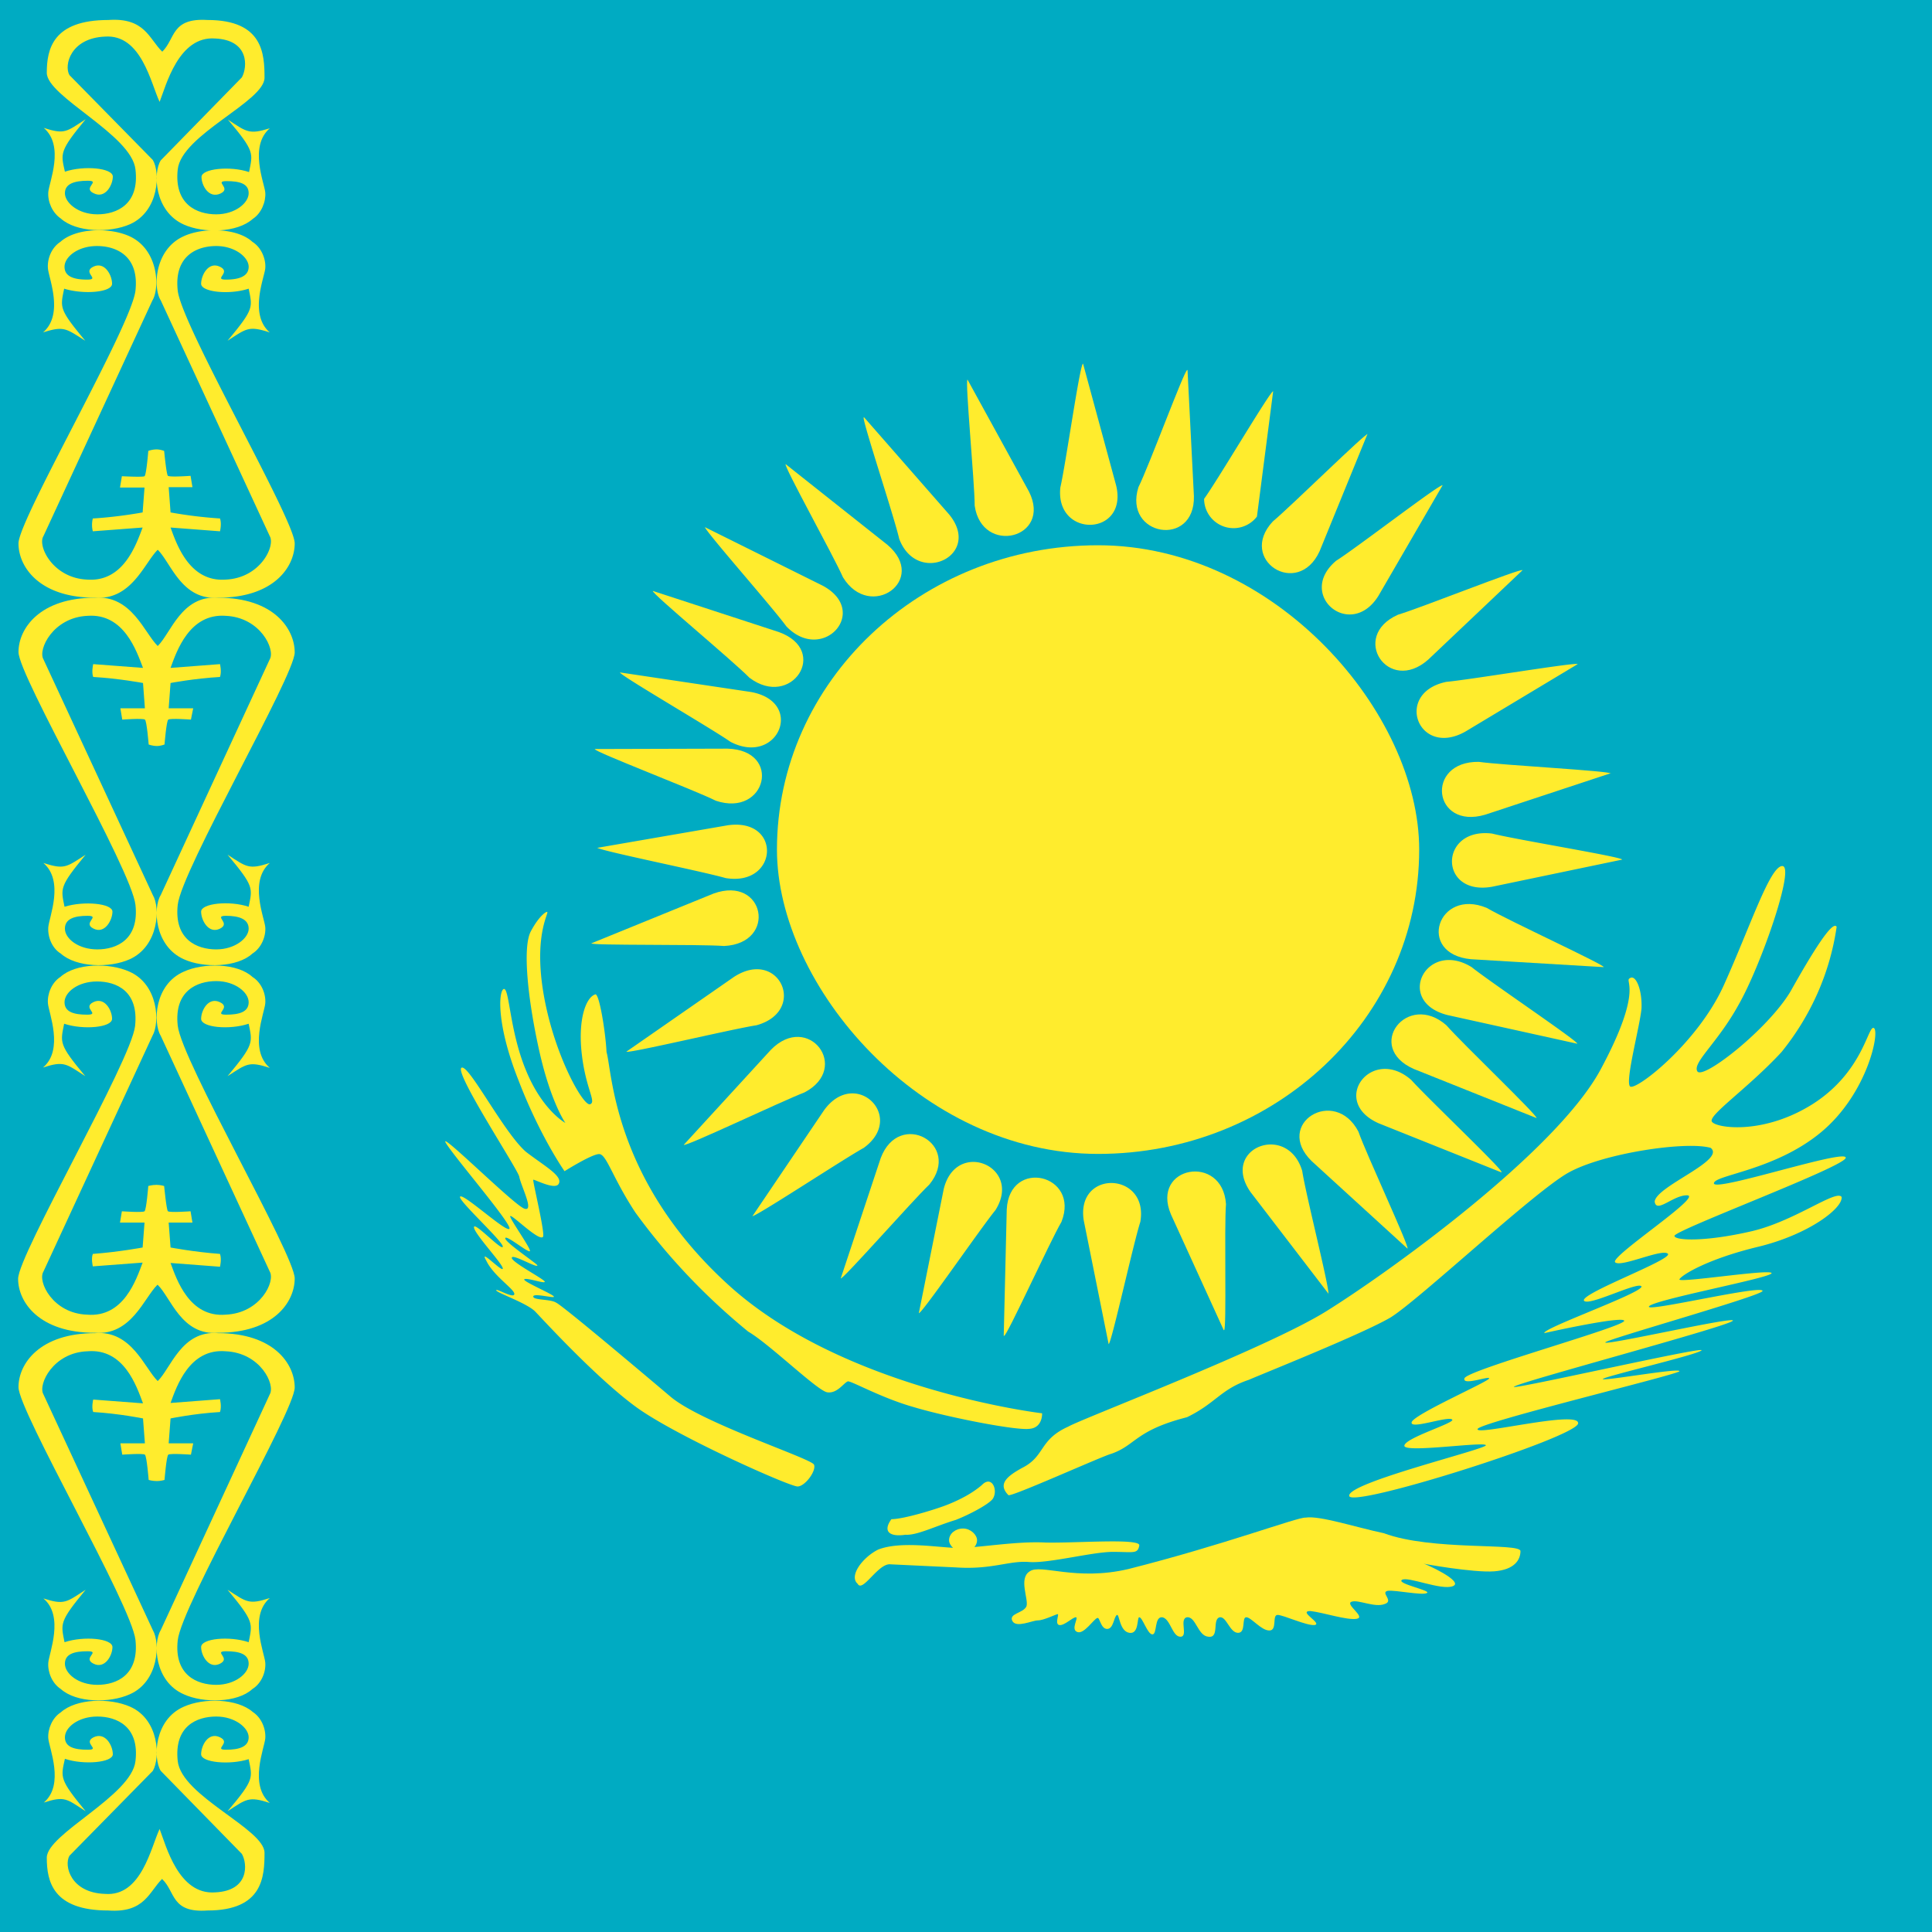<svg xmlns="http://www.w3.org/2000/svg" viewBox="0 0 512 512"><g fill-rule="evenodd"><path fill="#00abc2" d="M0 0h512v512H0z"/><g fill="#ffec2d"><path d="M43 498c3.5 3.3 2.3 9 12 8.3 14.7 0 15.1-9 15.1-15.3 0-6.3-22-15-23-24.3s5.1-11.8 10.2-11.8c5 0 8.6 3 8.6 5.5s-2.5 3.3-6 3.3 1.5-1.8-1.6-3.3-5 2.2-5 4.5c0 2.2 7.6 2.9 12.6 1.3 1 5 1.6 5.3-5.6 13.8 5.1-3.3 5.6-4 11.2-2.2-5.6-4.8-1.4-14.6-1.2-17.1s-1-5.5-3.3-7c-4.1-3.6-13-3.8-18.3-1.4-7.8 3.4-8.2 13.6-6.1 17l21.5 22c1.5 2.6 2 9.8-7.1 10.2-9.7.7-13-12.4-14.7-16.8-2.3 4.8-4.8 18-14.5 17.2-9.1-.3-10.9-7.5-9.4-10.1l22.1-22.5c2-3.4 1.7-13.6-6-17-5.4-2.4-14.3-2.2-18.4 1.5-2.2 1.4-3.5 4.4-3.3 6.9s4.4 12.3-1.2 17c5.6-1.8 6-1 11.1 2.3-7-8.5-6.6-8.9-5.5-13.9 5 1.7 12.7 1 12.7-1.2 0-2.3-2-6-5.1-4.5-3 1.5 2 3.3-1.5 3.3-3.6 0-6.1-.7-6.1-3.3s3.5-5.5 8.6-5.5 11.2 2.6 10.1 11.8c-1 9.2-23.5 19.3-23.5 25.6 0 6.3 1.6 14 16.3 14 9.7.7 10.8-5 14.3-8.4z"/><path d="M41.8 366c3.5-3.4 6.3-13.5 16-12.7 14.7 0 20.3 8.1 20.3 14.4 0 6.3-30 57.7-31 67-1 9.2 5.1 11.8 10.2 11.8 5 0 8.6-3 8.6-5.6s-2.5-3.3-6-3.3 1.4 1.8-1.6 3.3-5-2.2-5-4.4c0-2.3 7.5-3 12.6-1.3 1-5 1.5-5.4-5.6-13.9 5.1 3.3 5.6 4 11.2 2.2-5.6 4.8-1.4 14.6-1.2 17.1s-1 5.5-3.4 7c-4 3.7-13 3.8-18.2 1.4-7.8-3.4-8.2-13.6-6.1-17l28.9-62.5c1.5-2.6-2.5-11-11.7-11.4-9.6-.8-13 9.3-14.6 13.7l13.1-1s.5 2 0 3.4c-6.8.4-13.1 1.7-13.1 1.7l-.5 6.6h6.5l-.6 3s-5.4-.4-6 0c-.5.4-1 6.7-1 6.7s-1 .3-2 .3c-1.2 0-2.2-.3-2.2-.3s-.5-6.3-1-6.7c-.5-.4-6 0-6 0l-.5-3h6.5l-.5-6.6s-6.4-1.3-13.2-1.7c-.5-1.3 0-3.3 0-3.3l13.2 1c-1.7-4.5-5-14.6-14.7-13.8-9.1.3-13.2 8.8-11.7 11.4l29 62.5c2 3.4 1.6 13.6-6.1 17-5.3 2.4-14.2 2.3-18.3-1.4-2.3-1.5-3.5-4.5-3.3-7s4.3-12.3-1.3-17c5.6 1.8 6.1 1 11.2-2.3-7 8.5-6.6 8.9-5.6 13.9 5.1-1.7 12.7-1 12.7 1.3 0 2.2-2 5.9-5 4.4-3.1-1.5 2-3.3-1.6-3.3-3.5 0-6 .7-6 3.3s3.5 5.6 8.6 5.6 11.1-2.6 10.1-11.9c-1-9.2-31-60.6-31-67 0-6.2 5.6-14.3 20.3-14.3 9.7-.8 13.1 9.3 16.6 12.7z"/><path d="M41.8 340.5c3.5 3.4 6.3 13.5 16 12.7 14.7 0 20.3-8.1 20.3-14.4 0-6.3-30-57.7-31-67-1-9.2 5.1-11.8 10.2-11.8 5 0 8.6 3 8.6 5.6s-2.5 3.3-6 3.3 1.5-1.8-1.6-3.3-5 2.2-5 4.4c0 2.3 7.5 3 12.6 1.3 1 5 1.5 5.4-5.6 13.9 5.1-3.3 5.6-4 11.2-2.2-5.6-4.8-1.4-14.6-1.2-17.1s-1-5.5-3.4-7c-4-3.7-13-3.8-18.2-1.4-7.8 3.4-8.2 13.6-6.1 17L71.5 337c1.5 2.6-2.5 11-11.7 11.4-9.6.8-13-9.3-14.6-13.7l13.1 1s.5-2 0-3.4c-6.8-.5-13.1-1.7-13.1-1.7l-.5-6.6H51l-.5-3s-5.4.4-6 0c-.4-.4-1-6.7-1-6.7s-1-.3-2-.3c-1.2 0-2.2.3-2.2.3s-.5 6.3-1 6.7c-.5.4-6 0-6 0l-.5 3h6.5l-.5 6.6s-6.4 1.2-13.2 1.7c-.5 1.3 0 3.3 0 3.3l13.2-1c-1.7 4.5-5 14.6-14.7 13.8-9.1-.3-13.2-8.8-11.6-11.4l28.9-62.5c2-3.4 1.6-13.6-6.1-17-5.3-2.4-14.2-2.3-18.3 1.4-2.3 1.5-3.5 4.5-3.3 7s4.3 12.3-1.3 17c5.6-1.8 6.1-1 11.2 2.3-7.1-8.5-6.6-8.9-5.6-13.9 5.1 1.7 12.7 1 12.7-1.3s-2-5.9-5-4.4 2 3.3-1.6 3.3c-3.5 0-6-.7-6-3.3s3.5-5.5 8.6-5.5 11.1 2.5 10.1 11.8c-1 9.2-31 60.6-31 67 0 6.2 5.6 14.3 20.3 14.3 9.7.8 13.1-9.3 16.6-12.7z"/><path d="M41.8 171.2c3.5-3.4 6.3-13.5 16-12.8 14.7 0 20.3 8.2 20.3 14.5 0 6.2-30 57.6-31 66.9-1 9.2 5.1 11.8 10.2 11.8 5 0 8.6-3 8.6-5.5s-2.5-3.4-6-3.4 1.4 1.9-1.6 3.4-5-2.2-5-4.5c0-2.2 7.5-3 12.6-1.3 1-5 1.5-5.3-5.6-13.8 5.1 3.3 5.6 4 11.2 2.2-5.6 4.8-1.4 14.6-1.2 17s-1 5.5-3.4 7c-4 3.7-13 3.9-18.2 1.5-7.8-3.5-8.2-13.7-6.1-17l28.9-62.5c1.5-2.6-2.5-11.1-11.7-11.5-9.6-.7-13 9.4-14.6 13.8l13.1-1s.5 2 0 3.4c-6.8.4-13.1 1.6-13.1 1.6l-.5 6.7h6.5l-.6 3s-5.4-.4-6 0c-.5.3-1 6.6-1 6.6s-1 .4-2 .4c-1.2 0-2.2-.4-2.2-.4s-.5-6.3-1-6.6c-.5-.4-6 0-6 0l-.5-3h6.5l-.5-6.7s-6.4-1.2-13.2-1.6c-.5-1.3 0-3.4 0-3.4l13.2 1c-1.7-4.4-5-14.5-14.7-13.8-9.1.4-13.2 8.9-11.7 11.5l29 62.5c2 3.3 1.6 13.5-6.1 17-5.3 2.4-14.2 2.2-18.3-1.5-2.3-1.4-3.5-4.4-3.3-7s4.3-12.2-1.3-17c5.6 1.8 6.1 1.1 11.2-2.2-7 8.5-6.6 8.9-5.6 13.8 5.1-1.6 12.7-.9 12.7 1.3s-2 6-5 4.5c-3.1-1.5 2-3.4-1.6-3.4-3.5 0-6 .8-6 3.4s3.5 5.5 8.6 5.5 11.1-2.6 10.1-11.8c-1-9.3-31-60.7-31-67 0-6.2 5.6-14.4 20.3-14.4 9.7-.7 13.1 9.4 16.6 12.8z"/><path d="M41.8 145.7c3.5 3.4 6.3 13.4 16 12.7 14.7 0 20.3-8.1 20.3-14.4 0-6.3-30-57.7-31-67-1-9.2 5.1-11.8 10.2-11.8 5 0 8.6 3 8.6 5.5s-2.5 3.4-6 3.4 1.5-1.9-1.6-3.4-5 2.3-5 4.5 7.5 3 12.6 1.3c1 5 1.5 5.3-5.6 13.8 5.1-3.3 5.6-4 11.2-2.2-5.6-4.8-1.4-14.6-1.2-17s-1-5.5-3.4-7c-4-3.7-13-3.9-18.2-1.5-7.8 3.5-8.2 13.7-6.1 17l28.9 62.5c1.5 2.6-2.5 11.1-11.7 11.5-9.6.7-13-9.4-14.6-13.8l13.1 1s.5-2 0-3.4a117 117 0 01-13.1-1.6l-.5-6.7H51l-.5-3s-5.4.4-6 0c-.4-.3-1-6.6-1-6.6s-1-.4-2-.4c-1.2 0-2.2.4-2.2.4s-.5 6.3-1 6.7c-.5.3-6 0-6 0l-.5 3h6.5l-.5 6.6s-6.4 1.2-13.2 1.6a7 7 0 000 3.4l13.2-1c-1.7 4.4-5 14.5-14.7 13.8-9.1-.4-13.2-8.9-11.6-11.5l28.9-62.5c2-3.3 1.6-13.5-6.1-17-5.3-2.4-14.2-2.2-18.3 1.5-2.3 1.5-3.5 4.4-3.3 7s4.3 12.2-1.3 17c5.6-1.8 6.1-1 11.2 2.2-7.1-8.5-6.6-8.8-5.6-13.8 5.1 1.6 12.7 1 12.7-1.3s-2-6-5-4.5 2 3.4-1.6 3.4c-3.5 0-6-.8-6-3.4s3.5-5.5 8.6-5.5S36.9 67.8 35.9 77c-1 9.3-31 60.7-31 67 0 6.3 5.6 14.4 20.3 14.4 9.7.7 13.1-9.3 16.6-12.7z"/><path d="M43 13.7c3.5-3.4 2.3-9 12-8.4 14.7 0 15.1 9 15.1 15.3 0 6.3-22 15.1-23 24.3-1 9.3 5.1 11.9 10.2 11.9 5 0 8.6-3 8.6-5.6S63.4 48 60 48s1.5 1.9-1.6 3.3-5-2.2-5-4.4 7.6-3 12.6-1.3c1-5 1.6-5.4-5.6-13.9 5 3.3 5.6 4 11.1 2.3-5.6 4.8-1.4 14.6-1.2 17s-1 5.5-3.3 7c-4.1 3.7-13 3.9-18.3 1.5-7.8-3.5-8.2-13.7-6.1-17l21.5-22c1.5-2.7 2-9.9-7.1-10.3-9.7-.7-13 12.5-14.7 16.8C40 22.2 37.5 9 27.8 9.7c-9.1.4-10.9 7.6-9.4 10.2l22.1 22.5c2 3.3 1.7 13.5-6 17-5.4 2.4-14.3 2.2-18.4-1.5-2.2-1.5-3.5-4.4-3.3-7s4.4-12.2-1.2-17c5.6 1.8 6 1 11.1-2.3-7 8.5-6.6 9-5.5 13.9 5-1.7 12.7-1 12.7 1.3 0 2.2-2 6-5.1 4.4-3-1.4 2-3.3-1.5-3.3-3.6 0-6.1.8-6.1 3.3s3.5 5.6 8.6 5.6S37 54.2 35.9 44.9c-1-9.2-23.5-19.3-23.5-25.6 0-6.3 1.6-14 16.3-14 9.7-.7 10.8 5 14.3 8.4z"/></g><g fill="#ffec2d" transform="translate(-220 40)"><rect width="170.2" height="161.3" x="425.9" y="104.5" rx="85.1" ry="80.7"/><path d="M507 56.4c-.8 0-4.6 26.8-6 32.8-1.4 13.5 18 13 14.8-.5L507 56.3zm6.8 259.8c.7 0 6.5-26.5 8.4-32.4 2.3-13.3-17.1-14-15-.4l6.6 32.8zM378.2 184.6c0 .7 27.9 6.3 34.1 8.1 14 2.3 15-16 .6-14l-34.7 6zm271.7 3.2c0-.7-28.2-5.3-34.5-6.9-14.1-1.7-14.2 16.6 0 14.1l34.5-7.2zM406.8 99.6c-.5.5 17.9 21.3 21.6 26.4 9.6 10 22.3-4 9.6-10.8l-31.2-15.5zm211.1 171c.5-.5-19.7-19.7-23.9-24.4-10.5-9.2-21.8 5.7-8.6 11.5l32.5 13zm-169-200c-.6.3 8 26.1 9.4 32.2 4.8 12.7 22.2 4.4 13.2-6.5L449 70.6zM572 303c.7-.3-6-26.6-6.9-32.7-3.9-13-21.8-6-13.7 5.6l20.7 27zm30.3-214.4c-.6-.5-22.8 16.6-28.2 20-10.7 9 3.8 21.2 11.2 9.3l17-29.3zm-183 193.7c.5.5 24-15 29.6-18.1 11.3-8.2-2.2-21.4-10.5-10l-19 28.1zm-35-144.1c-.3.6 24 14.7 29.3 18.4 12.5 6.5 19.8-10.5 5.5-13.2l-34.8-5.2zM638 236.6c.3-.6-23-16.3-28-20.3-12-7.4-20.5 9.1-6.4 12.7l34.4 7.6zM557.4 63.7c-.7-.2-14.6 23.4-18.3 28.5a7.8 7.8 0 0014 4.7l4.3-33.2zM463.5 308c.7.3 16.3-22.4 20.3-27.3 7.3-11.6-10.4-19-13.7-5.6l-6.6 32.9zM386 238.7c.3.6 28-6 34.5-7 13.6-3.8 6-20.6-6-12.8L386 238.7zM638.1 136c-.2-.6-28.3 4.1-34.8 4.7-14 2.9-7.5 20.2 5 13.2l29.8-17.9z"/><path d="M534.6 58.1c-.7-.1-10.1 25.4-12.9 31-4.1 13 15 16.2 14.7 2.4L534.7 58zM486.1 314c.7.2 12-24.7 15.2-30.2 5-12.6-13.8-17-14.5-3.3L486 314zm-9.7-253.4c-.7.2 1.9 27.2 1.9 33.4 1.9 13.3 20.6 8.7 14.4-3.7l-16.3-29.7zm68 251.9c.7-.1 0-27.2.5-33.4-.9-13.5-20-10.1-14.6 2.7l14 30.7zM428.2 83c-.6.4 12.7 24.3 15.2 30 7.2 11.7 22.7.7 11.8-8.6l-27-21.4zM593 290.9c.6-.4-11-25.2-13-31-6.3-12.1-22.5-2.1-12.4 7.8l25.4 23.2zM393 116.6c-.4.6 21.1 18.4 25.6 23 11.1 8.4 21.4-7.2 7.8-12.1L393 116.6zm234.2 139.7c.4-.6-19.7-19.8-23.9-24.6-10.4-9.1-21.8 5.8-8.6 11.6l32.5 13zm-249.6-97.8c-.2.7 26.3 10.8 32.1 13.7 13.4 4.5 17.7-13.4 3.1-13.8l-35.2.1zM645 216.3c.3-.6-25.4-12.4-31-15.7-13-5.4-18.7 12.2-4.2 13.6l35.2 2.1zM376.7 210c.1.6 28.7.2 35.2.7 14.2-.7 10.8-18.8-2.8-13.9L376.7 210zm270.2-45c0-.7-28.6-2.2-35-3.1-14.3-.2-12.2 18.1 1.7 14l33.3-11zm-245.7 98.4c.4.6 26-11.6 32-13.9 12.4-6.5 1-21.4-8.9-11.3l-23.1 25.2zm222.3-152.3c-.4-.6-26.7 9.9-33 11.8-12.9 5.7-2.6 21.3 8 11.9l25-23.7zM442.8 298.8c.6.3 18.9-20.5 23.5-24.9 8.7-10.7-8-20-12.9-7l-10.6 31.9zM582.5 75c-.5-.4-20.3 19.1-25.2 23.2-9.4 10.1 6.6 20.5 12.4 7.9L582.4 75z"/><g transform="matrix(2.182 0 0 2.063 -405 -272.6)"><path d="M360.1 247.9c.7 2.5.8 16.5 14.9 30 14 13.4 38 16.4 38 16.4s.1 1.9-1.6 2c-1.7.2-9.9-1.5-14-2.8-4-1.2-7.6-3.4-8-3.3-.5.2-1.3 1.6-2.5 1.4s-7-6.2-9.6-7.8a80.6 80.6 0 01-13.7-15.3c-2.8-4.5-3.5-7.5-4.4-7.5s-4.2 2.2-4.2 2.2-3-4.5-5.6-11.7c-2.7-7.2-2.4-11.4-1.8-11.7.7-.3.7 5.3 2.7 10.4 2 5.2 4.8 6.8 4.8 6.8s-1.8-2.7-3.2-9.4-2-13.2-1-15.2 1.9-2.6 2-2.5c.2.2-1.7 3.1-.4 10.8s4.8 14.2 5.6 13.9c.8-.3-.5-1.9-1-6.4s.5-7.3 1.6-7.7c.5-.4 1.3 5 1.4 7.4zm-9.8 12.8c-2.7-2.5-6.9-11.2-7.8-10.8-1 .5 6.8 13 7 14 .2 1.2 1.9 4.6.6 4.1s-10.6-10.3-9.5-8.4 8.1 10.5 7.7 11-5.8-4.8-6-4.1c-.1.6 5.3 5.8 5.2 6.4s-3.5-3.3-3.5-2.5 3.5 4.7 3.5 5.3-3-2.8-2-1c.9 2 3.5 3.7 3.4 4.3s-2.2-.8-2.2-.5c0 .3 3.9 1.7 4.8 2.8 1 1.1 7.4 8.5 12.2 12.2s18.6 10.2 19.6 10.2c.9 0 2.3-2 2-2.8-.3-.8-13.8-5.4-17.5-8.8-3.8-3.4-13-11.6-13.8-12-.7-.5-2.8-.3-2.8-.8s2.7.3 2.5 0c-.1-.3-3.7-1.9-3.6-2.2.2-.3 2.5.6 2.5.3s-4.2-2.6-4-3.1c.1-.5 3.1 1.4 3.1 1 0-.2-4-3-3.9-3.5.1-.5 3.1 2.2 3 1.6s-2.4-4-2.4-4.4c0-.5 3.6 3.4 4 2.6.2-.7-1.3-7.2-1.2-7.3s2.7 1.4 3.1.5c.5-1-1.8-2.3-4-4.1zm46.1 49.2c-1.9.3-2.8-.4-1.7-2 1.5 0 5.5-1.3 6.9-1.9s2.9-1.4 4.1-2.5c1.2-1.3 2 .7 1.3 1.8-.5.7-2.8 2-4.5 2.7-2.5.8-4.7 2-6.1 1.9zm12.5-5.1c-1.3-1.4-.2-2.4 1.7-3.5 2.8-1.5 2-3.6 5.6-5.3 1.6-1 24-10 31.3-14.8s27.8-20.3 33.3-31c5.4-10.6 2.8-11.4 3.6-11.8.7-.5 1.5 1.5 1.4 3.9-.2 2.3-2 9.3-1.4 10s8.2-5.5 11.4-13 5.6-15.3 7.1-15.3c1.6 0-2.6 12.8-5.3 17.8-2.6 5-5.7 7.5-5 8.6.8 1 8.6-5.5 11.3-10.3 2.6-4.9 5.1-9.2 5.6-8.3a34 34 0 01-6.7 16.1c-4.2 4.8-9.2 8.3-8.4 9 .7.8 6.4 1.6 12.3-2.4 6-4.1 6.6-10 7.3-9.7.8.3-.7 8.4-6.4 13.4s-13.2 5.5-13 6.6c.4 1 16.3-4.6 16-3.3-.3 1.2-20.6 9.2-20.8 10 0 .6 3.5.8 9-.5 5.4-1.2 10.6-5.5 11.3-4.5.2 1.4-3.9 4.8-10.1 6.4-6.3 1.6-9.4 3.7-9.6 4.2-.1.5 11.2-1.4 11.2-.8s-14.8 3.5-14.9 4.3c-.2.7 14-2.9 13.8-2-.4.7-19.3 6.3-19.1 6.6.1.4 15.8-3.4 15.5-2.8-.4.7-26.4 8-26.6 8.5-.2.4 23-5.2 22.8-4.7s-12 3.4-12 3.7c0 .3 9.5-1.5 9.3-1-.1.4-24 6.5-24.5 7.4-.5 1 12.4-2.5 12.2-.7s-27.7 11-27.8 9.3c-.2-1.7 16.7-6 16.6-6.5-.2-.5-9.7 1-9.9.1-.1-1 6.3-3 5.8-3.4-.5-.5-5.3 1.4-4.9.3.5-1.1 9.6-5.3 9.4-5.6-.1-.3-3.3 1-3 0 .4-1.1 19.7-6.7 19.4-7.4-.3-.6-8.9 1.4-9.7 1.6-.3-.6 12-5.2 11.8-6-.4-.7-6.6 2.7-7 1.8-.2-1 10.9-5.3 10.2-6s-5.7 1.8-6.4 1.1 10.5-8.4 8.8-8.6c-1.7-.1-3.8 2.4-4 .8.2-2 8.7-5.3 6.8-6.9-3-.9-13.1.7-17.3 3.2s-18.2 16.4-21.6 18.6c-3.4 2.1-15 7-17.2 8-3.4 1.2-4 3-7.5 4.8-6.3 1.7-6.2 3.6-9.2 4.7-1.1.3-12.4 5.7-12.5 5.3zm-15.8 7c-1.9 1-3.6 3.4-2.5 4.4.6 1.2 2.5-2.7 4-2.5l8 .4c4.3.3 6.4-.9 8.8-.7s7.7-1.3 10.2-1.3 3 .3 3.2-.8c.3-1-7.8-.3-11.4-.4-3.6-.2-8.1.7-10.8.7-2.5-.1-6.8-.9-9.5.2z"/><rect width="3.4" height="3" x="401.7" y="309.1" rx="1.7" ry="1.5"/><path d="M445 307.7c1.7-.3 6.3 1.3 9.5 2 5.8 2.3 16.6 1.2 16.6 2.3s-.7 2.4-3.2 2.6-8.8-1-8.6-1 5 2.3 3.6 2.9-5.5-1.3-6.2-.8 3.8 1.4 3 1.7c-.6.3-3.7-.4-4.7-.3-1 .2.8 1.3-.4 1.7-1.2.5-3.2-.6-4-.3-.9.3 1.8 2 .6 2.2-1.2.2-4-.8-5.6-1-1.6 0 1.5 1.6.5 1.8-1 .1-3.8-1.3-4.5-1.3s0 2-1 2-2.2-1.7-2.8-1.7 0 2-1 2-1.4-2.1-2.2-2c-1 .2 0 2.7-1.4 2.5-1.3-.1-1.5-2.6-2.6-2.5-1 .2.2 2.5-.8 2.5s-1.2-2.3-2.2-2.5c-1-.1-.6 2.2-1.2 2.2s-1.2-2.2-1.6-2.2c-.3 0 0 2.2-1.2 2s-1.2-2.4-1.5-2.3c-.4.2-.4 1.8-1.2 1.8s-.9-1.6-1.2-1.4c-.4.1-1.6 2.1-2.4 1.8-.9-.3.2-1.9-.2-1.9s-1.4 1.1-2 1 0-1.4-.2-1.4-1.7.8-2.4.8-2.6 1-3.1.1c-.5-1 1.3-1 1.7-1.9.3-.9-1-3.6.4-4.5 1.3-1 5.6 1.3 12-.3 11.6-3.1 20.6-6.7 21.5-6.6z"/></g></g></g></svg>